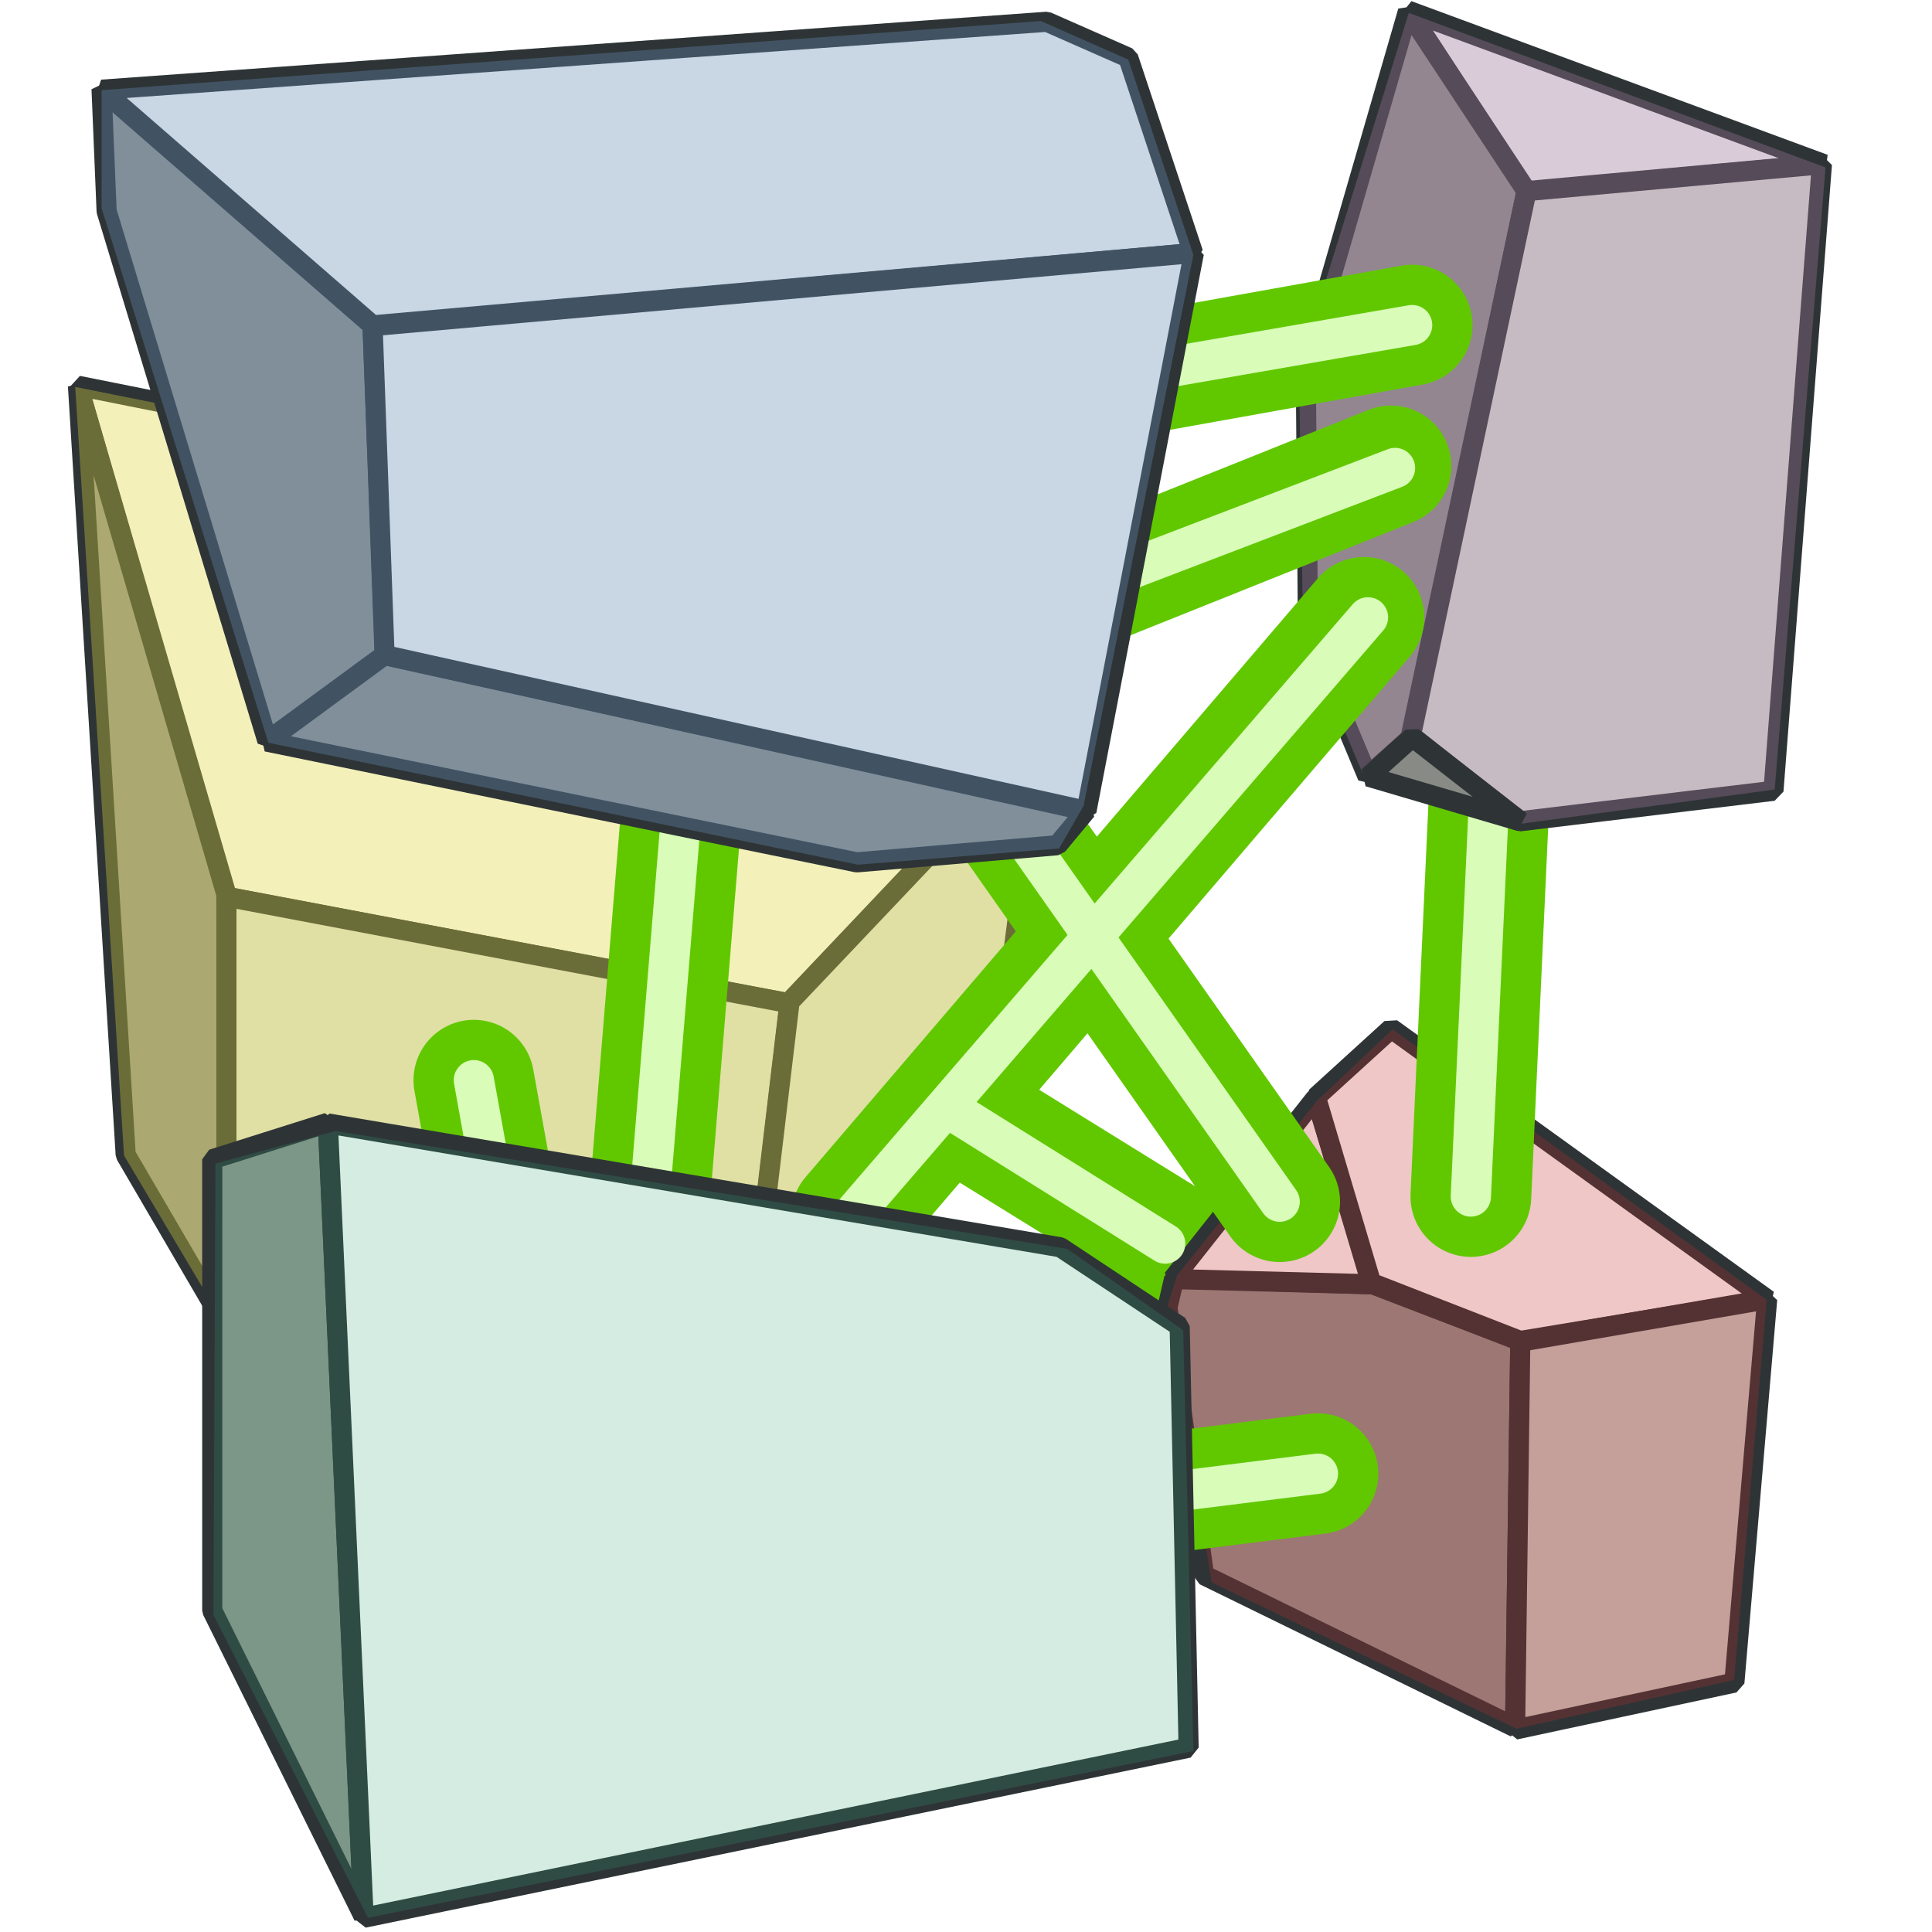 <?xml version="1.0" encoding="UTF-8" standalone="no"?>
<!-- Created with Inkscape (http://www.inkscape.org/) -->

<svg
   xmlns:dc="http://purl.org/dc/elements/1.1/"
   xmlns:cc="http://creativecommons.org/ns#"
   xmlns:rdf="http://www.w3.org/1999/02/22-rdf-syntax-ns#"
   xmlns:svg="http://www.w3.org/2000/svg"
   xmlns="http://www.w3.org/2000/svg"
   xmlns:sodipodi="http://sodipodi.sourceforge.net/DTD/sodipodi-0.dtd"
   xmlns:inkscape="http://www.inkscape.org/namespaces/inkscape"
   width="48px"
   height="48px"
   id="svg8688"
   version="1.1"
   inkscape:version="0.48.5 r10040"
   sodipodi:docname="New document 11">
  <defs
     id="defs8690" />
  <sodipodi:namedview
     id="base"
     pagecolor="#ffffff"
     bordercolor="#666666"
     borderopacity="1.0"
     inkscape:pageopacity="0.0"
     inkscape:pageshadow="2"
     inkscape:zoom="19.79899"
     inkscape:cx="0.35602587"
     inkscape:cy="22.808153"
     inkscape:current-layer="layer1"
     showgrid="true"
     inkscape:grid-bbox="true"
     inkscape:document-units="px"
     inkscape:window-width="2880"
     inkscape:window-height="1557"
     inkscape:window-x="-8"
     inkscape:window-y="-8"
     inkscape:window-maximized="1" />
  <g
     id="layer1"
     inkscape:label="Layer 1"
     inkscape:groupmode="layer">
    <path
       style="color:#000000;fill:#eeeeec;stroke:#2e3436;stroke-width:0.5;stroke-linecap:butt;stroke-linejoin:bevel;stroke-miterlimit:4;stroke-opacity:1;stroke-dasharray:none;stroke-dashoffset:0;marker:none;visibility:visible;display:inline;overflow:visible;enable-background:accumulate"
       d="m 1.937,9.584 2.502,0.5 18.606,11.193 -3.447,3.651 -13.992,-2.65 z"
       id="path9252"
       inkscape:connector-curvature="0" />
    <path
       style="color:#000000;fill:#888a85;stroke:#2e3436;stroke-width:0.5;stroke-linecap:butt;stroke-linejoin:bevel;stroke-miterlimit:4;stroke-opacity:1;stroke-dasharray:none;stroke-dashoffset:0;marker:none;visibility:visible;display:inline;overflow:visible;enable-background:accumulate"
       d="m 1.937,9.584 1.186,19.106 2.261,3.873 0.259,-3.873 -0.019,-6.467 z"
       id="path9260"
       inkscape:connector-curvature="0" />
    <path
       style="color:#000000;fill:#d3d7cf;stroke:#2e3436;stroke-width:0.5;stroke-linecap:butt;stroke-linejoin:bevel;stroke-miterlimit:4;stroke-opacity:1;stroke-dasharray:none;stroke-dashoffset:0;marker:none;visibility:visible;display:inline;overflow:visible;enable-background:accumulate"
       d="m 5.625,22.278 13.992,2.65 -0.593,5.022 -13.399,-1.242 z"
       id="path9268"
       inkscape:connector-curvature="0" />
    <path
       style="color:#000000;fill:#d3d7cf;stroke:#2e3436;stroke-width:0.5;stroke-linecap:butt;stroke-linejoin:bevel;stroke-miterlimit:4;stroke-opacity:1;stroke-dasharray:none;stroke-dashoffset:0;marker:none;visibility:visible;display:inline;overflow:visible;enable-background:accumulate"
       d="m 19.617,24.891 3.743,-3.947 2.15,0.13 -0.704,5.467 -4.614,3.817 -1.149,-0.649 z"
       id="path9276"
       inkscape:connector-curvature="0" />
    <path
       style="fill:#fff742;stroke:none;stroke-width:1px;stroke-linecap:butt;stroke-linejoin:miter;stroke-opacity:1;color:#000000;fill-opacity:0.294;fill-rule:nonzero;marker:none;visibility:visible;display:inline;overflow:visible;enable-background:accumulate"
       d="m 1.869,9.614 1.212,19.092 2.222,3.738 15.506,-2.374 3.99,-3.384 0.758,-5.96 L 3.889,10.018 z"
       id="path9454"
       inkscape:connector-curvature="0" />
    <path
       inkscape:connector-curvature="0"
       id="path9491"
       d="m 11.773,26.837 0.865,4.796"
       style="color:#000000;fill:none;stroke:#61c800;stroke-width:3;stroke-linecap:round;stroke-linejoin:miter;stroke-miterlimit:4;stroke-opacity:1;stroke-dasharray:none;stroke-dashoffset:0;marker:none;visibility:visible;display:inline;overflow:visible;enable-background:accumulate" />
    <path
       style="color:#000000;fill:none;stroke:#d9fcb8;stroke-width:1px;stroke-linecap:round;stroke-linejoin:miter;stroke-miterlimit:4;stroke-opacity:1;stroke-dasharray:none;stroke-dashoffset:0;marker:none;visibility:visible;display:inline;overflow:visible;enable-background:accumulate"
       d="m 11.773,26.837 0.865,4.796"
       id="path9428"
       inkscape:connector-curvature="0" />
    <path
       inkscape:connector-curvature="0"
       id="path9495"
       d="m 23.636,27.488 6.322,3.913"
       style="color:#000000;fill:none;stroke:#61c800;stroke-width:3;stroke-linecap:round;stroke-linejoin:miter;stroke-miterlimit:4;stroke-opacity:1;stroke-dasharray:none;stroke-dashoffset:0;marker:none;visibility:visible;display:inline;overflow:visible;enable-background:accumulate"
       sodipodi:nodetypes="cc" />
    <g
       id="g9497"
       transform="translate(0.808,0.253)">
      <path
         inkscape:connector-curvature="0"
         id="path9300"
         d="m 28.364,31.507 4.93,0.148 3.669,1.408 -0.13,9.599 -7.728,-3.78 -0.908,-6.653 z"
         style="color:#000000;fill:#888a85;stroke:#2e3436;stroke-width:0.5;stroke-linecap:butt;stroke-linejoin:bevel;stroke-miterlimit:4;stroke-opacity:1;stroke-dasharray:none;stroke-dashoffset:0;marker:none;visibility:visible;display:inline;overflow:visible;enable-background:accumulate" />
      <path
         inkscape:connector-curvature="0"
         id="path9308"
         d="m 28.327,31.525 3.558,-4.503 1.408,4.633 z"
         style="color:#000000;fill:#eeeeec;stroke:#2e3436;stroke-width:0.5;stroke-linecap:butt;stroke-linejoin:bevel;stroke-miterlimit:4;stroke-opacity:1;stroke-dasharray:none;stroke-dashoffset:0;marker:none;visibility:visible;display:inline;overflow:visible;enable-background:accumulate" />
      <path
         inkscape:connector-curvature="0"
         id="path9316"
         d="m 31.885,27.004 1.872,-1.705 9.359,6.745 -6.153,1.019 -3.706,-1.445 z"
         style="color:#000000;fill:#eeeeec;stroke:#2e3436;stroke-width:0.5;stroke-linecap:butt;stroke-linejoin:bevel;stroke-miterlimit:4;stroke-opacity:1;stroke-dasharray:none;stroke-dashoffset:0;marker:none;visibility:visible;display:inline;overflow:visible;enable-background:accumulate" />
      <path
         inkscape:connector-curvature="0"
         id="path9324"
         d="m 36.963,33.082 6.134,-1.056 -0.815,9.525 -5.448,1.167 z"
         style="color:#000000;fill:#babdb6;stroke:#2e3436;stroke-width:0.5;stroke-linecap:butt;stroke-linejoin:bevel;stroke-miterlimit:4;stroke-opacity:1;stroke-dasharray:none;stroke-dashoffset:0;marker:none;visibility:visible;display:inline;overflow:visible;enable-background:accumulate" />
      <path
         inkscape:connector-curvature="0"
         id="path9473"
         d="m 28.183,32.242 0.253,-0.808 3.485,-4.344 1.869,-1.768 9.293,6.718 -0.808,9.445 -5.404,1.212 -7.576,-3.637 z"
         style="fill:#ef2929;fill-opacity:0.196;stroke:none" />
    </g>
    <path
       sodipodi:nodetypes="cc"
       inkscape:connector-curvature="0"
       id="path9481"
       d="M 37.087,17.852 36.543,29.727"
       style="color:#000000;fill:none;stroke:#61c800;stroke-width:3;stroke-linecap:round;stroke-linejoin:miter;stroke-miterlimit:4;stroke-opacity:1;stroke-dasharray:none;stroke-dashoffset:0;marker:none;visibility:visible;display:inline;overflow:visible;enable-background:accumulate" />
    <path
       inkscape:connector-curvature="0"
       id="path9479"
       d="m 25.215,20.499 6.578,9.356"
       style="color:#000000;fill:none;stroke:#61c800;stroke-width:3;stroke-linecap:round;stroke-linejoin:miter;stroke-miterlimit:4;stroke-opacity:1;stroke-dasharray:none;stroke-dashoffset:0;marker:none;visibility:visible;display:inline;overflow:visible;enable-background:accumulate" />
    <path
       style="color:#000000;fill:#eeeeec;stroke:#2e3436;stroke-width:0.5;stroke-linecap:butt;stroke-linejoin:bevel;stroke-miterlimit:4;stroke-opacity:1;stroke-dasharray:none;stroke-dashoffset:0;marker:none;visibility:visible;display:inline;overflow:visible;enable-background:accumulate"
       d="M 34.98,0.263 45.321,4.081 37.908,4.766 z"
       id="path9340"
       inkscape:connector-curvature="0" />
    <path
       style="color:#000000;fill:#888a85;stroke:#2e3436;stroke-width:0.5;stroke-linecap:butt;stroke-linejoin:bevel;stroke-miterlimit:4;stroke-opacity:1;stroke-dasharray:none;stroke-dashoffset:0;marker:none;visibility:visible;display:inline;overflow:visible;enable-background:accumulate"
       d="M 32.441,9.047 34.98,0.282 37.927,4.748 35.073,18.313 33.979,19.295 32.497,15.755 z"
       id="path9332"
       inkscape:connector-curvature="0" />
    <path
       style="color:#000000;fill:none;stroke:#d9fcb8;stroke-width:1px;stroke-linecap:round;stroke-linejoin:miter;stroke-miterlimit:4;stroke-opacity:1;stroke-dasharray:none;stroke-dashoffset:0;marker:none;visibility:visible;display:inline;overflow:visible;enable-background:accumulate"
       d="M 37.087,17.852 36.543,29.727"
       id="path9404"
       inkscape:connector-curvature="0"
       sodipodi:nodetypes="cc" />
    <path
       style="color:#000000;fill:#d3d7cf;stroke:#2e3436;stroke-width:0.5;stroke-linecap:butt;stroke-linejoin:bevel;stroke-miterlimit:4;stroke-opacity:1;stroke-dasharray:none;stroke-dashoffset:0;marker:none;visibility:visible;display:inline;overflow:visible;enable-background:accumulate"
       d="M 45.265,4.081 44.061,19.647 37.741,20.407 35.054,18.276 37.927,4.748 z"
       id="path9348"
       inkscape:connector-curvature="0" />
    <path
       style="fill:#ad7fa8;stroke:none;stroke-width:1px;stroke-linecap:butt;stroke-linejoin:miter;stroke-opacity:1;fill-opacity:0.309"
       d="m 32.274,9.109 2.727,-8.788 10.354,3.839 -1.263,15.455 -6.364,0.859 -3.788,-1.061 -1.566,-3.687 z"
       id="path9475"
       inkscape:connector-curvature="0" />
    <path
       inkscape:connector-curvature="0"
       id="path9487"
       d="M 33.886,15.338 21.152,30.222"
       style="color:#000000;fill:none;stroke:#61c800;stroke-width:3;stroke-linecap:round;stroke-linejoin:miter;stroke-miterlimit:4;stroke-opacity:1;stroke-dasharray:none;stroke-dashoffset:0;marker:none;visibility:visible;display:inline;overflow:visible;enable-background:accumulate"
       sodipodi:nodetypes="cc" />
    <path
       style="color:#000000;fill:none;stroke:#d9fcb8;stroke-width:1px;stroke-linecap:round;stroke-linejoin:miter;stroke-miterlimit:4;stroke-opacity:1;stroke-dasharray:none;stroke-dashoffset:0;marker:none;visibility:visible;display:inline;overflow:visible;enable-background:accumulate"
       d="m 23.737,27.64 5.211,3.256"
       id="path9444"
       inkscape:connector-curvature="0"
       sodipodi:nodetypes="cc" />
    <path
       style="color:#000000;fill:#888a85;stroke:#2e3436;stroke-width:0.5;stroke-linecap:butt;stroke-linejoin:bevel;stroke-miterlimit:4;stroke-opacity:1;stroke-dasharray:none;stroke-dashoffset:0;marker:none;visibility:visible;display:inline;overflow:visible;enable-background:accumulate"
       d="m 33.998,19.295 1.093,-0.982 2.687,2.094 z"
       id="path9356"
       inkscape:connector-curvature="0" />
    <path
       inkscape:connector-curvature="0"
       id="path9483"
       d="M 27.948,9.356 35.084,8.077"
       style="fill:none;stroke:#61c800;stroke-width:3;stroke-linecap:round;stroke-linejoin:miter;stroke-miterlimit:4;stroke-opacity:1;stroke-dasharray:none"
       sodipodi:nodetypes="cc" />
    <path
       inkscape:connector-curvature="0"
       id="path9485"
       d="m 34.558,11.576 -8.297,3.323"
       style="color:#000000;fill:none;stroke:#61c800;stroke-width:3;stroke-linecap:round;stroke-linejoin:miter;stroke-miterlimit:4;stroke-opacity:1;stroke-dasharray:none;stroke-dashoffset:0;marker:none;visibility:visible;display:inline;overflow:visible;enable-background:accumulate"
       sodipodi:nodetypes="cc" />
    <path
       style="fill:none;stroke:#d9fcb8;stroke-width:1px;stroke-linecap:round;stroke-linejoin:miter;stroke-opacity:1"
       d="M 27.999,9.306 35.084,8.077"
       id="path9364"
       inkscape:connector-curvature="0"
       sodipodi:nodetypes="cc" />
    <path
       style="color:#000000;fill:none;stroke:#d9fcb8;stroke-width:1px;stroke-linecap:round;stroke-linejoin:miter;stroke-miterlimit:4;stroke-opacity:1;stroke-dasharray:none;stroke-dashoffset:0;marker:none;visibility:visible;display:inline;overflow:visible;enable-background:accumulate"
       d="M 34.659,11.627 26.765,14.646"
       id="path9388"
       inkscape:connector-curvature="0"
       sodipodi:nodetypes="cc" />
    <path
       style="color:#000000;fill:none;stroke:#d9fcb8;stroke-width:1px;stroke-linecap:round;stroke-linejoin:miter;stroke-miterlimit:4;stroke-opacity:1;stroke-dasharray:none;stroke-dashoffset:0;marker:none;visibility:visible;display:inline;overflow:visible;enable-background:accumulate"
       d="m 25.215,20.499 6.578,9.356"
       id="path9412"
       inkscape:connector-curvature="0" />
    <path
       inkscape:connector-curvature="0"
       id="path9489"
       d="m 32.744,36.613 -3.984,0.498"
       style="color:#000000;fill:none;stroke:#61c800;stroke-width:3;stroke-linecap:round;stroke-linejoin:miter;stroke-miterlimit:4;stroke-opacity:1;stroke-dasharray:none;stroke-dashoffset:0;marker:none;visibility:visible;display:inline;overflow:visible;enable-background:accumulate" />
    <path
       inkscape:connector-curvature="0"
       id="path9493"
       d="M 16.959,19.818 16.068,30.667"
       style="color:#000000;fill:none;stroke:#61c800;stroke-width:3;stroke-linecap:round;stroke-linejoin:miter;stroke-miterlimit:4;stroke-opacity:1;stroke-dasharray:none;stroke-dashoffset:0;marker:none;visibility:visible;display:inline;overflow:visible;enable-background:accumulate" />
    <path
       style="color:#000000;fill:none;stroke:#d9fcb8;stroke-width:1px;stroke-linecap:round;stroke-linejoin:miter;stroke-miterlimit:4;stroke-opacity:1;stroke-dasharray:none;stroke-dashoffset:0;marker:none;visibility:visible;display:inline;overflow:visible;enable-background:accumulate"
       d="M 16.959,19.818 16.068,30.667"
       id="path9436"
       inkscape:connector-curvature="0" />
    <path
       style="color:#000000;fill:none;stroke:#d9fcb8;stroke-width:1px;stroke-linecap:round;stroke-linejoin:miter;stroke-miterlimit:4;stroke-opacity:1;stroke-dasharray:none;stroke-dashoffset:0;marker:none;visibility:visible;display:inline;overflow:visible;enable-background:accumulate"
       d="m 32.744,36.613 -3.984,0.498"
       id="path9420"
       inkscape:connector-curvature="0" />
    <path
       style="fill:#888a85;stroke:#2e3436;stroke-width:0.5;stroke-linecap:butt;stroke-linejoin:bevel;stroke-miterlimit:4;stroke-opacity:1;stroke-dasharray:none"
       d="M 2.523,2.207 2.649,5.247 6.642,18.403 9.568,16.358 9.254,8.077 z"
       id="path8707"
       inkscape:connector-curvature="0"
       sodipodi:nodetypes="cccccc" />
    <path
       style="color:#000000;fill:#eeeeec;stroke:#2e3436;stroke-width:0.5;stroke-linecap:butt;stroke-linejoin:bevel;stroke-miterlimit:4;stroke-opacity:1;stroke-dasharray:none;stroke-dashoffset:0;marker:none;visibility:visible;display:inline;overflow:visible;enable-background:accumulate"
       d="M 2.53,2.228 26.01,0.541 28.03,1.431 29.643,6.286 9.257,8.083 z"
       id="path9217"
       inkscape:connector-curvature="0" />
    <path
       style="color:#000000;fill:#888a85;stroke:#2e3436;stroke-width:0.5;stroke-linecap:butt;stroke-linejoin:bevel;stroke-miterlimit:4;stroke-opacity:1;stroke-dasharray:none;stroke-dashoffset:0;marker:none;visibility:visible;display:inline;overflow:visible;enable-background:accumulate"
       d="m 6.626,18.424 2.928,-2.15 17.439,3.854 -0.723,0.871 -4.985,0.426 z"
       id="path9244"
       inkscape:connector-curvature="0" />
    <path
       style="color:#000000;fill:none;stroke:#d9fcb8;stroke-width:1px;stroke-linecap:round;stroke-linejoin:miter;stroke-miterlimit:4;stroke-opacity:1;stroke-dasharray:none;stroke-dashoffset:0;marker:none;visibility:visible;display:inline;overflow:visible;enable-background:accumulate"
       d="M 33.987,15.338 21.152,30.222"
       id="path9396"
       inkscape:connector-curvature="0"
       sodipodi:nodetypes="cc" />
    <path
       style="color:#000000;fill:#eeeeec;stroke:#2e3436;stroke-width:0.5;stroke-linecap:butt;stroke-linejoin:bevel;stroke-miterlimit:4;stroke-opacity:1;stroke-dasharray:none;stroke-dashoffset:0;marker:none;visibility:visible;display:inline;overflow:visible;enable-background:accumulate"
       d="m 9.257,8.102 0.297,8.172 17.439,3.873 2.669,-13.861 z"
       id="path9236"
       inkscape:connector-curvature="0" />
    <path
       style="fill:#729fcf;stroke:none;stroke-width:1px;stroke-linecap:butt;stroke-linejoin:miter;stroke-opacity:1;fill-opacity:0.294"
       d="M 2.525,2.24 25.86,0.523 28.032,1.482 29.648,6.331 26.921,20.019 26.314,21.079 21.314,21.483 6.667,18.453 2.525,5.17 z"
       id="path9452"
       inkscape:connector-curvature="0" />
    <path
       style="color:#000000;fill:#888a85;stroke:#2e3436;stroke-width:0.5;stroke-linecap:butt;stroke-linejoin:bevel;stroke-miterlimit:4;stroke-opacity:1;stroke-dasharray:none;stroke-dashoffset:0;marker:none;visibility:visible;display:inline;overflow:visible;enable-background:accumulate"
       d="m 5.273,40.013 0,-11.211 2.872,-0.908 0.89,19.717 z"
       id="path9284"
       inkscape:connector-curvature="0" />
    <path
       style="color:#000000;fill:#eeeeec;stroke:#2e3436;stroke-width:0.5;stroke-linecap:butt;stroke-linejoin:bevel;stroke-miterlimit:4;stroke-opacity:1;stroke-dasharray:none;stroke-dashoffset:0;marker:none;visibility:visible;display:inline;overflow:visible;enable-background:accumulate"
       d="m 8.145,27.912 18.199,3.076 2.965,1.964 0.222,10.47 -20.496,4.225 z"
       id="path9292"
       inkscape:connector-curvature="0" />
    <path
       style="fill:#34e29c;fill-opacity:0.139;stroke:none"
       d="m 5.303,40.121 0.051,-11.213 2.98,-0.808 18.183,2.929 2.879,2.02 0.253,10.455 -20.506,4.142 z"
       id="path9477"
       inkscape:connector-curvature="0" />
  </g>
</svg>
